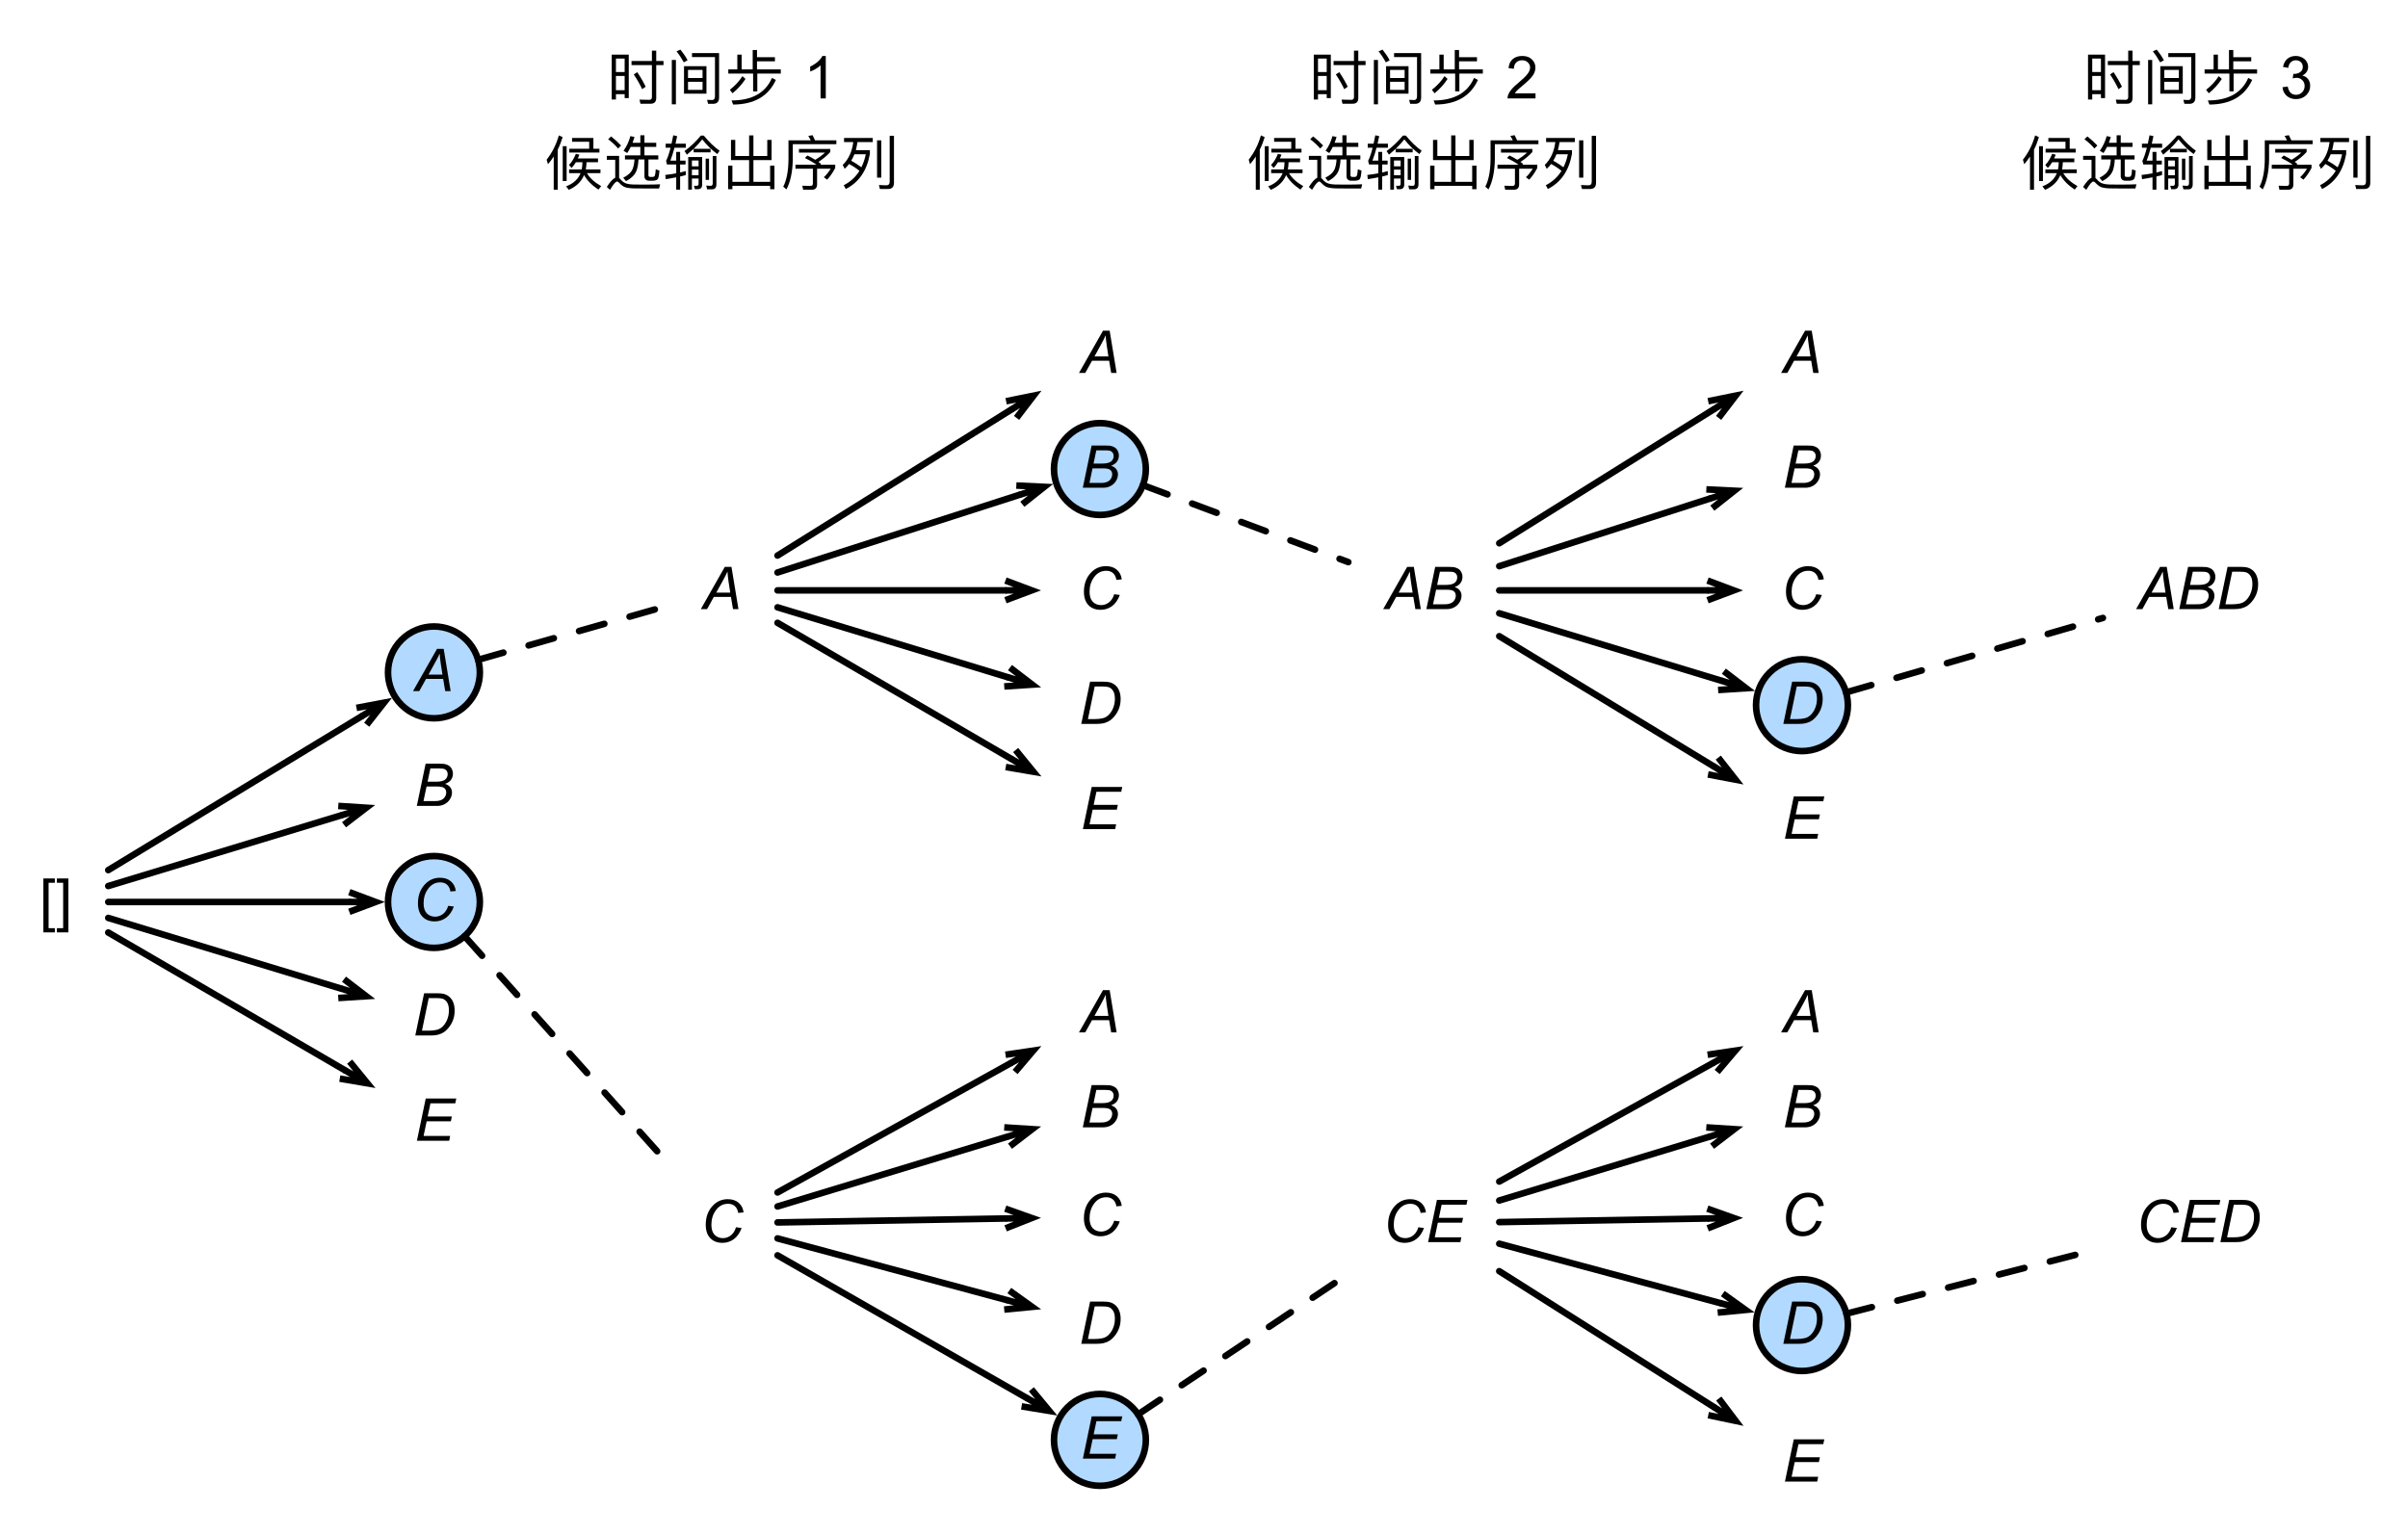 <?xml version="1.0" encoding="UTF-8"?>
<svg xmlns="http://www.w3.org/2000/svg" xmlns:xlink="http://www.w3.org/1999/xlink" width="367pt" height="234pt" viewBox="0 0 367 234" version="1.1">
<defs>
<g>
<symbol overflow="visible" id="glyph0-0">
<path style="stroke:none;" d=""/>
</symbol>
<symbol overflow="visible" id="glyph0-1">
<path style="stroke:none;" d="M 3.328 -6.672 L 0.734 -6.672 L 0.734 0.172 L 1.375 0.172 L 1.375 -0.641 L 2.703 -0.641 L 2.703 -0.047 L 3.328 -0.047 Z M 1.375 -1.25 L 1.375 -3.422 L 2.703 -3.422 L 2.703 -1.25 Z M 1.375 -4.016 L 1.375 -6.078 L 2.703 -6.078 L 2.703 -4.016 Z M 4.625 -4 L 4.094 -3.656 C 4.641 -2.828 5.062 -2.078 5.375 -1.406 L 5.906 -1.781 C 5.609 -2.406 5.188 -3.156 4.625 -4 Z M 6.672 0.812 C 7.234 0.812 7.516 0.516 7.516 -0.047 L 7.516 -5.078 L 8.625 -5.078 L 8.625 -5.703 L 7.516 -5.703 L 7.516 -7.281 L 6.859 -7.281 L 6.859 -5.703 L 3.75 -5.703 L 3.75 -5.078 L 6.859 -5.078 L 6.859 -0.203 C 6.859 0.078 6.719 0.219 6.469 0.219 C 5.984 0.219 5.484 0.203 4.969 0.188 L 5.109 0.812 Z M 6.672 0.812 "/>
</symbol>
<symbol overflow="visible" id="glyph0-2">
<path style="stroke:none;" d="M 2.75 -4.906 L 2.75 -0.719 L 6.172 -0.719 L 6.172 -4.906 Z M 5.578 -1.297 L 3.359 -1.297 L 3.359 -2.531 L 5.578 -2.531 Z M 3.359 -3.109 L 3.359 -4.344 L 5.578 -4.344 L 5.578 -3.109 Z M 7.188 0.828 C 7.781 0.828 8.094 0.5 8.094 -0.125 L 8.094 -6.906 L 3.969 -6.906 L 3.969 -6.297 L 7.469 -6.297 L 7.469 -0.312 C 7.469 0.047 7.312 0.25 7.047 0.25 L 6.266 0.219 L 6.422 0.828 Z M 0.891 -5.859 L 0.891 0.906 L 1.516 0.906 L 1.516 -5.859 Z M 2.203 -7.438 L 1.609 -7.172 C 2 -6.688 2.375 -6.125 2.719 -5.5 L 3.297 -5.812 C 2.984 -6.406 2.609 -6.938 2.203 -7.438 Z M 2.203 -7.438 "/>
</symbol>
<symbol overflow="visible" id="glyph0-3">
<path style="stroke:none;" d="M 4.219 -7.375 L 4.219 -4.422 L 2.531 -4.422 L 2.531 -6.672 L 1.875 -6.672 L 1.875 -4.422 L 0.5 -4.422 L 0.5 -3.781 L 4.281 -3.781 L 4.281 -1.078 L 4.922 -1.078 L 4.922 -3.781 L 8.5 -3.781 L 8.5 -4.422 L 4.875 -4.422 L 4.875 -5.656 L 7.609 -5.656 L 7.609 -6.281 L 4.875 -6.281 L 4.875 -7.375 Z M 7.156 -3.125 C 6.172 -0.844 4.109 0.312 1 0.312 L 1.234 0.938 C 4.438 0.922 6.609 -0.328 7.75 -2.812 Z M 2.656 -3.391 C 2.141 -2.594 1.5 -1.906 0.734 -1.312 L 1.141 -0.781 C 1.922 -1.406 2.578 -2.141 3.125 -2.969 Z M 2.656 -3.391 "/>
</symbol>
<symbol overflow="visible" id="glyph0-4">
<path style="stroke:none;" d=""/>
</symbol>
<symbol overflow="visible" id="glyph0-5">
<path style="stroke:none;" d="M 2.172 -7.359 C 1.781 -5.969 1.156 -4.734 0.312 -3.656 L 0.516 -2.969 C 0.844 -3.344 1.125 -3.719 1.391 -4.141 L 1.391 0.922 L 2 0.922 L 2 -5.188 C 2.297 -5.781 2.547 -6.422 2.75 -7.094 Z M 2.766 -5.719 L 2.766 -0.406 L 3.359 -0.406 L 3.359 -5.719 Z M 3.766 -5.328 L 3.766 -4.75 L 8.359 -4.75 L 8.359 -5.328 L 7.438 -5.328 L 7.438 -6.969 L 4.188 -6.969 L 4.188 -6.391 L 6.797 -6.391 L 6.797 -5.328 Z M 4.766 -3.266 L 5.766 -3.266 L 5.766 -3.172 C 5.766 -2.828 5.719 -2.5 5.656 -2.172 L 3.734 -2.172 L 3.734 -1.609 L 5.484 -1.609 C 5.125 -0.688 4.391 -0.016 3.281 0.406 L 3.688 0.938 C 4.812 0.453 5.594 -0.297 6.016 -1.312 C 6.469 -0.5 7.203 0.234 8.203 0.906 L 8.625 0.375 C 7.594 -0.219 6.875 -0.875 6.453 -1.609 L 8.516 -1.609 L 8.516 -2.172 L 6.281 -2.172 C 6.344 -2.516 6.375 -2.875 6.391 -3.266 L 8.141 -3.266 L 8.141 -3.844 L 5.062 -3.844 C 5.141 -4.031 5.234 -4.234 5.312 -4.422 L 4.766 -4.547 C 4.484 -3.859 4.156 -3.281 3.719 -2.859 L 4.109 -2.391 C 4.344 -2.641 4.578 -2.938 4.766 -3.266 Z M 4.766 -3.266 "/>
</symbol>
<symbol overflow="visible" id="glyph0-6">
<path style="stroke:none;" d="M 1.141 -7.203 L 0.688 -6.781 C 1.328 -6.281 1.844 -5.812 2.203 -5.359 L 2.656 -5.812 C 2.234 -6.266 1.734 -6.734 1.141 -7.203 Z M 6.359 0.734 L 8.453 0.734 L 8.609 0.094 C 8.375 0.109 8.031 0.109 7.594 0.125 C 7.141 0.141 6.703 0.141 6.266 0.141 C 5.578 0.141 4.984 0.141 4.516 0.125 C 3.969 0.109 3.562 0.031 3.281 -0.094 C 3.031 -0.203 2.797 -0.391 2.578 -0.656 C 2.516 -0.734 2.438 -0.812 2.359 -0.859 L 2.359 -4.234 L 0.484 -4.234 L 0.484 -3.641 L 1.766 -3.641 L 1.766 -0.906 C 1.391 -0.734 0.969 -0.266 0.484 0.5 L 0.969 0.938 C 1.469 0.094 1.828 -0.328 2.047 -0.328 C 2.156 -0.328 2.281 -0.25 2.406 -0.094 C 2.688 0.219 3 0.453 3.344 0.562 C 3.703 0.656 4.188 0.719 4.766 0.719 C 5.344 0.734 5.875 0.734 6.359 0.734 Z M 5.594 -7.375 L 5.594 -6.234 L 4.406 -6.234 C 4.516 -6.516 4.609 -6.812 4.703 -7.125 L 4.078 -7.25 C 3.859 -6.438 3.516 -5.703 3.031 -5.016 L 3.594 -4.672 C 3.781 -4.953 3.969 -5.266 4.125 -5.609 L 5.594 -5.609 L 5.594 -4.312 L 3.25 -4.312 L 3.25 -3.688 L 4.703 -3.688 C 4.672 -3.125 4.578 -2.641 4.422 -2.25 C 4.188 -1.703 3.719 -1.266 2.984 -0.906 L 3.406 -0.391 C 4.25 -0.828 4.812 -1.391 5.047 -2.078 C 5.188 -2.531 5.281 -3.062 5.312 -3.688 L 6.219 -3.688 L 6.219 -1.141 C 6.219 -0.938 6.266 -0.781 6.406 -0.641 C 6.516 -0.516 6.688 -0.453 6.922 -0.453 L 7.562 -0.453 C 7.875 -0.469 8.094 -0.547 8.219 -0.672 C 8.359 -0.812 8.453 -1.25 8.5 -2 L 7.938 -2.188 C 7.906 -1.547 7.828 -1.188 7.719 -1.109 C 7.656 -1.047 7.562 -1.031 7.438 -1.031 L 7.109 -1.031 C 6.906 -1.031 6.828 -1.109 6.828 -1.281 L 6.828 -3.688 L 8.328 -3.688 L 8.328 -4.312 L 6.219 -4.312 L 6.219 -5.609 L 8.016 -5.609 L 8.016 -6.234 L 6.219 -6.234 L 6.219 -7.375 Z M 5.594 -7.375 "/>
</symbol>
<symbol overflow="visible" id="glyph0-7">
<path style="stroke:none;" d="M 2.062 -4.844 L 2.062 -3.516 L 1.172 -3.516 C 1.391 -4.094 1.609 -4.75 1.797 -5.484 L 3.531 -5.484 L 3.531 -6.094 L 1.953 -6.094 C 2.031 -6.453 2.109 -6.844 2.203 -7.25 L 1.609 -7.375 C 1.516 -6.938 1.438 -6.5 1.344 -6.094 L 0.453 -6.094 L 0.453 -5.484 L 1.203 -5.484 C 1 -4.688 0.781 -4 0.516 -3.469 L 0.656 -2.922 L 2.062 -2.922 L 2.062 -1.578 C 1.531 -1.484 0.984 -1.391 0.391 -1.328 L 0.469 -0.688 C 1.016 -0.781 1.547 -0.859 2.062 -0.969 L 2.062 0.906 L 2.656 0.906 L 2.656 -1.094 L 3.516 -1.312 L 3.516 -1.922 C 3.25 -1.859 2.969 -1.781 2.656 -1.703 L 2.656 -2.922 L 3.484 -2.922 L 3.484 -3.516 L 2.656 -3.516 L 2.656 -4.844 Z M 4.719 -5.312 L 4.719 -4.781 L 7.297 -4.781 L 7.297 -5.312 L 4.719 -5.312 C 5.172 -5.75 5.609 -6.234 6.031 -6.75 C 6.719 -5.875 7.484 -5.125 8.328 -4.516 L 8.672 -5.016 C 7.859 -5.594 7.062 -6.359 6.266 -7.328 L 5.812 -7.328 C 5.078 -6.438 4.25 -5.641 3.328 -4.969 L 3.688 -4.422 C 4.031 -4.703 4.375 -5 4.719 -5.312 Z M 5.344 0.844 C 5.781 0.844 6.016 0.609 6.016 0.141 L 6.016 -4.062 L 3.891 -4.062 L 3.891 0.906 L 4.453 0.906 L 4.453 -0.781 L 5.469 -0.781 L 5.469 0.031 C 5.469 0.219 5.359 0.328 5.172 0.328 L 4.766 0.312 L 4.906 0.844 Z M 4.453 -1.281 L 4.453 -2.141 L 5.469 -2.141 L 5.469 -1.281 Z M 4.453 -2.641 L 4.453 -3.531 L 5.469 -3.531 L 5.469 -2.641 Z M 6.547 -3.812 L 6.547 -0.578 L 7.062 -0.578 L 7.062 -3.812 Z M 7.531 0.859 C 7.969 0.859 8.188 0.594 8.188 0.078 L 8.188 -4.219 L 7.625 -4.219 L 7.625 -0.062 C 7.625 0.188 7.531 0.328 7.328 0.328 C 7.109 0.328 6.875 0.312 6.641 0.281 L 6.766 0.859 Z M 7.531 0.859 "/>
</symbol>
<symbol overflow="visible" id="glyph0-8">
<path style="stroke:none;" d="M 6.938 -4.219 L 4.828 -4.219 L 4.828 -7.359 L 4.172 -7.359 L 4.172 -4.219 L 2.062 -4.219 L 2.062 -6.672 L 1.406 -6.672 L 1.406 -3.594 L 4.172 -3.594 L 4.172 -0.281 L 1.625 -0.281 L 1.625 -2.75 L 0.969 -2.75 L 0.969 0.844 L 1.625 0.844 L 1.625 0.328 L 7.375 0.328 L 7.375 0.844 L 8.031 0.844 L 8.031 -2.75 L 7.375 -2.75 L 7.375 -0.281 L 4.828 -0.281 L 4.828 -3.594 L 7.594 -3.594 L 7.594 -6.672 L 6.938 -6.672 Z M 6.938 -4.219 "/>
</symbol>
<symbol overflow="visible" id="glyph0-9">
<path style="stroke:none;" d="M 4.844 -7.391 L 4.188 -7.281 C 4.312 -7.078 4.453 -6.844 4.562 -6.609 L 1.172 -6.609 L 1.172 -3.703 C 1.156 -1.938 0.891 -0.547 0.375 0.453 L 0.859 0.875 C 1.469 -0.266 1.797 -1.797 1.828 -3.703 L 1.828 -6.016 L 8.469 -6.016 L 8.469 -6.609 L 5.219 -6.609 C 5.094 -6.891 4.969 -7.156 4.844 -7.391 Z M 4.062 -4.297 L 3.672 -3.922 C 4.391 -3.562 4.984 -3.219 5.438 -2.891 L 2.234 -2.891 L 2.234 -2.281 L 4.891 -2.281 L 4.891 -0.031 C 4.891 0.219 4.766 0.344 4.516 0.344 C 4.125 0.344 3.703 0.328 3.281 0.312 L 3.406 0.922 L 4.734 0.922 C 5.266 0.922 5.531 0.641 5.531 0.109 L 5.531 -2.281 L 7.609 -2.281 C 7.297 -1.781 6.953 -1.344 6.562 -0.984 L 7.062 -0.609 C 7.516 -1.094 7.922 -1.688 8.297 -2.391 L 8.297 -2.891 L 6.016 -2.891 L 6.141 -3.031 C 6.016 -3.125 5.891 -3.219 5.734 -3.312 C 6.391 -3.734 7 -4.234 7.547 -4.828 L 7.547 -5.297 L 2.766 -5.297 L 2.766 -4.734 L 6.734 -4.734 C 6.281 -4.312 5.781 -3.953 5.25 -3.641 C 4.891 -3.859 4.484 -4.094 4.062 -4.297 Z M 4.062 -4.297 "/>
</symbol>
<symbol overflow="visible" id="glyph0-10">
<path style="stroke:none;" d="M 7.328 0.812 C 7.938 0.812 8.25 0.5 8.25 -0.141 L 8.25 -7.297 L 7.594 -7.297 L 7.594 -0.281 C 7.594 0.062 7.422 0.25 7.094 0.25 C 6.734 0.25 6.359 0.219 5.953 0.203 L 6.109 0.812 Z M 5.672 -6.609 L 5.672 -0.922 L 6.312 -0.922 L 6.312 -6.609 Z M 0.641 -6.969 L 0.641 -6.344 L 2.047 -6.344 C 1.859 -4.859 1.312 -3.703 0.438 -2.859 L 0.734 -2.266 C 0.984 -2.484 1.203 -2.734 1.406 -3 C 2 -2.688 2.531 -2.328 2.984 -1.953 C 2.406 -1.016 1.609 -0.281 0.594 0.234 L 0.906 0.812 C 2.906 -0.203 4.125 -1.984 4.578 -4.531 L 4.578 -5.109 L 2.438 -5.109 C 2.531 -5.484 2.625 -5.906 2.688 -6.344 L 5.016 -6.344 L 5.016 -6.969 Z M 1.734 -3.5 C 1.922 -3.812 2.078 -4.125 2.219 -4.484 L 3.953 -4.484 C 3.812 -3.766 3.578 -3.094 3.281 -2.5 C 2.828 -2.844 2.328 -3.172 1.734 -3.5 Z M 1.734 -3.5 "/>
</symbol>
<symbol overflow="visible" id="glyph1-0">
<path style="stroke:none;" d="M 1.125 0 L 1.125 -5.625 L 5.625 -5.625 L 5.625 0 Z M 1.266 -0.141 L 5.484 -0.141 L 5.484 -5.484 L 1.266 -5.484 Z M 1.266 -0.141 "/>
</symbol>
<symbol overflow="visible" id="glyph1-1">
<path style="stroke:none;" d="M 3.359 0 L 2.562 0 L 2.562 -5.047 C 2.375 -4.859 2.125 -4.672 1.812 -4.484 C 1.5 -4.305 1.223 -4.176 0.984 -4.094 L 0.984 -4.859 C 1.422 -5.055 1.805 -5.301 2.141 -5.594 C 2.473 -5.895 2.707 -6.188 2.844 -6.469 L 3.359 -6.469 Z M 3.359 0 "/>
</symbol>
<symbol overflow="visible" id="glyph1-2">
<path style="stroke:none;" d="M 0.609 1.781 L 0.609 -6.438 L 2.359 -6.438 L 2.359 -5.781 L 1.406 -5.781 L 1.406 1.141 L 2.359 1.141 L 2.359 1.781 Z M 0.609 1.781 "/>
</symbol>
<symbol overflow="visible" id="glyph1-3">
<path style="stroke:none;" d="M 1.922 1.781 L 0.172 1.781 L 0.172 1.141 L 1.125 1.141 L 1.125 -5.781 L 0.172 -5.781 L 0.172 -6.438 L 1.922 -6.438 Z M 1.922 1.781 "/>
</symbol>
<symbol overflow="visible" id="glyph1-4">
<path style="stroke:none;" d="M 4.531 -0.766 L 4.531 0 L 0.266 0 C 0.266 -0.188 0.297 -0.367 0.359 -0.547 C 0.473 -0.836 0.648 -1.125 0.891 -1.406 C 1.129 -1.688 1.473 -2.008 1.922 -2.375 C 2.617 -2.957 3.086 -3.414 3.328 -3.75 C 3.578 -4.082 3.703 -4.398 3.703 -4.703 C 3.703 -5.016 3.586 -5.273 3.359 -5.484 C 3.141 -5.703 2.852 -5.812 2.5 -5.812 C 2.113 -5.812 1.805 -5.695 1.578 -5.469 C 1.348 -5.238 1.234 -4.922 1.234 -4.516 L 0.422 -4.609 C 0.473 -5.211 0.68 -5.672 1.047 -5.984 C 1.41 -6.305 1.898 -6.469 2.516 -6.469 C 3.129 -6.469 3.613 -6.297 3.969 -5.953 C 4.332 -5.609 4.516 -5.188 4.516 -4.688 C 4.516 -4.426 4.461 -4.172 4.359 -3.922 C 4.254 -3.672 4.078 -3.406 3.828 -3.125 C 3.586 -2.852 3.188 -2.477 2.625 -2 C 2.145 -1.602 1.836 -1.332 1.703 -1.188 C 1.566 -1.039 1.457 -0.898 1.375 -0.766 Z M 4.531 -0.766 "/>
</symbol>
<symbol overflow="visible" id="glyph1-5">
<path style="stroke:none;" d="M 0.375 -1.703 L 1.172 -1.812 C 1.266 -1.363 1.414 -1.039 1.625 -0.844 C 1.844 -0.645 2.113 -0.547 2.438 -0.547 C 2.801 -0.547 3.109 -0.672 3.359 -0.922 C 3.617 -1.18 3.75 -1.504 3.75 -1.891 C 3.75 -2.254 3.629 -2.551 3.391 -2.781 C 3.16 -3.02 2.863 -3.141 2.5 -3.141 C 2.344 -3.141 2.156 -3.109 1.938 -3.047 L 2.031 -3.75 C 2.082 -3.738 2.125 -3.734 2.156 -3.734 C 2.488 -3.734 2.789 -3.82 3.062 -4 C 3.332 -4.176 3.469 -4.445 3.469 -4.812 C 3.469 -5.102 3.367 -5.344 3.172 -5.531 C 2.973 -5.719 2.719 -5.812 2.406 -5.812 C 2.102 -5.812 1.848 -5.711 1.641 -5.516 C 1.441 -5.328 1.312 -5.039 1.25 -4.656 L 0.453 -4.797 C 0.555 -5.328 0.773 -5.738 1.109 -6.031 C 1.453 -6.32 1.879 -6.469 2.391 -6.469 C 2.742 -6.469 3.066 -6.391 3.359 -6.234 C 3.66 -6.086 3.891 -5.883 4.047 -5.625 C 4.203 -5.363 4.281 -5.086 4.281 -4.797 C 4.281 -4.516 4.203 -4.258 4.047 -4.031 C 3.898 -3.801 3.68 -3.617 3.391 -3.484 C 3.773 -3.398 4.07 -3.219 4.281 -2.938 C 4.488 -2.664 4.594 -2.32 4.594 -1.906 C 4.594 -1.344 4.383 -0.863 3.969 -0.469 C 3.562 -0.082 3.047 0.109 2.422 0.109 C 1.859 0.109 1.391 -0.055 1.016 -0.391 C 0.641 -0.723 0.426 -1.16 0.375 -1.703 Z M 0.375 -1.703 "/>
</symbol>
<symbol overflow="visible" id="glyph2-0">
<path style="stroke:none;" d="M 1.125 0 L 1.125 -5.625 L 5.625 -5.625 L 5.625 0 Z M 1.266 -0.141 L 5.484 -0.141 L 5.484 -5.484 L 1.266 -5.484 Z M 1.266 -0.141 "/>
</symbol>
<symbol overflow="visible" id="glyph2-1">
<path style="stroke:none;" d="M -0.188 0 L 3.469 -6.438 L 4.484 -6.438 L 5.547 0 L 4.719 0 L 4.406 -1.859 L 1.797 -1.859 L 0.766 0 Z M 2.172 -2.516 L 4.297 -2.516 L 4.047 -4.141 C 3.953 -4.773 3.895 -5.305 3.875 -5.734 C 3.719 -5.367 3.5 -4.93 3.219 -4.422 Z M 2.172 -2.516 "/>
</symbol>
<symbol overflow="visible" id="glyph2-2">
<path style="stroke:none;" d="M 0.391 0 L 1.734 -6.438 L 3.734 -6.438 C 4.098 -6.438 4.367 -6.426 4.547 -6.406 C 4.828 -6.352 5.066 -6.266 5.266 -6.141 C 5.461 -6.016 5.613 -5.844 5.719 -5.625 C 5.832 -5.406 5.891 -5.164 5.891 -4.906 C 5.891 -4.551 5.789 -4.238 5.594 -3.969 C 5.406 -3.707 5.109 -3.504 4.703 -3.359 C 5.055 -3.242 5.316 -3.07 5.484 -2.844 C 5.66 -2.613 5.75 -2.348 5.75 -2.047 C 5.75 -1.68 5.645 -1.336 5.438 -1.016 C 5.238 -0.691 4.969 -0.441 4.625 -0.266 C 4.289 -0.086 3.922 0 3.516 0 Z M 2.031 -3.688 L 3.328 -3.688 C 3.953 -3.688 4.398 -3.785 4.672 -3.984 C 4.953 -4.191 5.094 -4.484 5.094 -4.859 C 5.094 -5.047 5.047 -5.203 4.953 -5.328 C 4.867 -5.461 4.754 -5.555 4.609 -5.609 C 4.473 -5.672 4.207 -5.703 3.812 -5.703 L 2.453 -5.703 Z M 1.406 -0.734 L 2.875 -0.734 C 3.258 -0.734 3.52 -0.742 3.656 -0.766 C 3.926 -0.816 4.145 -0.895 4.312 -1 C 4.488 -1.113 4.625 -1.266 4.719 -1.453 C 4.82 -1.641 4.875 -1.832 4.875 -2.031 C 4.875 -2.332 4.773 -2.562 4.578 -2.719 C 4.391 -2.875 4.031 -2.953 3.5 -2.953 L 1.875 -2.953 Z M 1.406 -0.734 "/>
</symbol>
<symbol overflow="visible" id="glyph2-3">
<path style="stroke:none;" d="M 0.406 0 L 1.75 -6.438 L 3.688 -6.438 C 4.156 -6.438 4.508 -6.406 4.75 -6.344 C 5.102 -6.25 5.406 -6.082 5.656 -5.844 C 5.906 -5.613 6.094 -5.32 6.219 -4.969 C 6.344 -4.625 6.406 -4.238 6.406 -3.812 C 6.406 -3.289 6.328 -2.816 6.172 -2.391 C 6.016 -1.961 5.805 -1.586 5.547 -1.266 C 5.297 -0.941 5.031 -0.688 4.75 -0.5 C 4.477 -0.32 4.156 -0.188 3.781 -0.094 C 3.488 -0.031 3.133 0 2.719 0 Z M 1.422 -0.734 L 2.438 -0.734 C 2.895 -0.734 3.301 -0.773 3.656 -0.859 C 3.883 -0.91 4.078 -0.988 4.234 -1.094 C 4.441 -1.219 4.629 -1.391 4.797 -1.609 C 5.023 -1.898 5.203 -2.227 5.328 -2.594 C 5.461 -2.957 5.531 -3.375 5.531 -3.844 C 5.531 -4.363 5.438 -4.766 5.25 -5.047 C 5.07 -5.328 4.844 -5.516 4.562 -5.609 C 4.352 -5.672 4.031 -5.703 3.594 -5.703 L 2.453 -5.703 Z M 1.422 -0.734 "/>
</symbol>
<symbol overflow="visible" id="glyph2-4">
<path style="stroke:none;" d="M 0.406 0 L 1.75 -6.438 L 6.406 -6.438 L 6.25 -5.703 L 2.469 -5.703 L 2.047 -3.703 L 5.734 -3.703 L 5.578 -2.969 L 1.891 -2.969 L 1.422 -0.734 L 5.469 -0.734 L 5.328 0 Z M 0.406 0 "/>
</symbol>
<symbol overflow="visible" id="glyph2-5">
<path style="stroke:none;" d="M 5.422 -2.266 L 6.281 -2.156 C 6.008 -1.406 5.613 -0.836 5.094 -0.453 C 4.582 -0.078 4.004 0.109 3.359 0.109 C 2.578 0.109 1.957 -0.129 1.5 -0.609 C 1.039 -1.086 0.812 -1.77 0.812 -2.656 C 0.812 -3.82 1.16 -4.781 1.859 -5.531 C 2.484 -6.207 3.254 -6.547 4.172 -6.547 C 4.859 -6.547 5.41 -6.363 5.828 -6 C 6.254 -5.633 6.504 -5.145 6.578 -4.531 L 5.766 -4.453 C 5.68 -4.922 5.504 -5.27 5.234 -5.5 C 4.973 -5.727 4.633 -5.844 4.219 -5.844 C 3.426 -5.844 2.789 -5.492 2.312 -4.797 C 1.883 -4.191 1.672 -3.473 1.672 -2.641 C 1.672 -1.973 1.832 -1.469 2.156 -1.125 C 2.488 -0.781 2.914 -0.609 3.438 -0.609 C 3.875 -0.609 4.273 -0.75 4.641 -1.031 C 5.004 -1.32 5.266 -1.734 5.422 -2.266 Z M 5.422 -2.266 "/>
</symbol>
</g>
</defs>
<g id="surface1">
<rect x="0" y="0" width="367" height="234" style="fill:rgb(100%,100%,100%);fill-opacity:1;stroke:none;"/>
<rect x="0" y="0" width="367" height="234" style="fill:rgb(100%,100%,100%);fill-opacity:1;stroke:none;"/>
<g style="fill:rgb(0%,0%,0%);fill-opacity:1;">
  <use xlink:href="#glyph0-1" x="92.499" y="15"/>
  <use xlink:href="#glyph0-2" x="101.499" y="15"/>
  <use xlink:href="#glyph0-3" x="110.499" y="15"/>
  <use xlink:href="#glyph0-4" x="119.499" y="15"/>
</g>
<g style="fill:rgb(0%,0%,0%);fill-opacity:1;">
  <use xlink:href="#glyph1-1" x="122.496" y="15"/>
</g>
<g style="fill:rgb(0%,0%,0%);fill-opacity:1;">
  <use xlink:href="#glyph0-5" x="83" y="28"/>
  <use xlink:href="#glyph0-6" x="92" y="28"/>
  <use xlink:href="#glyph0-7" x="101" y="28"/>
  <use xlink:href="#glyph0-8" x="110" y="28"/>
  <use xlink:href="#glyph0-9" x="119" y="28"/>
  <use xlink:href="#glyph0-10" x="128" y="28"/>
</g>
<g style="fill:rgb(0%,0%,0%);fill-opacity:1;">
  <use xlink:href="#glyph1-2" x="6" y="140.353"/>
  <use xlink:href="#glyph1-3" x="8.5" y="140.353"/>
</g>
<path style="fill-rule:nonzero;fill:rgb(69.803%,85.097%,100%);fill-opacity:1;stroke-width:1;stroke-linecap:round;stroke-linejoin:round;stroke:rgb(0%,0%,0%);stroke-opacity:1;stroke-miterlimit:10;" d="M 215.086 237.551 C 217.82 240.285 217.82 244.715 215.086 247.449 C 212.355 250.184 207.922 250.184 205.188 247.449 C 202.453 244.715 202.453 240.285 205.188 237.551 C 207.922 234.816 212.355 234.816 215.086 237.551 " transform="matrix(1,0,0,1,-144,-140)"/>
<g style="fill:rgb(0%,0%,0%);fill-opacity:1;">
  <use xlink:href="#glyph2-1" x="63.136" y="105.353"/>
</g>
<g style="fill:rgb(0%,0%,0%);fill-opacity:1;">
  <use xlink:href="#glyph2-2" x="63.136" y="122.853"/>
</g>
<g style="fill:rgb(0%,0%,0%);fill-opacity:1;">
  <use xlink:href="#glyph2-3" x="62.888" y="157.853"/>
</g>
<path style="fill:none;stroke-width:1;stroke-linecap:round;stroke-linejoin:round;stroke:rgb(0%,0%,0%);stroke-opacity:1;stroke-miterlimit:10;" d="M 160.5 272.641 L 199.109 249.195 " transform="matrix(1,0,0,1,-144,-140)"/>
<path style="fill:none;stroke-width:1;stroke-linecap:butt;stroke-linejoin:miter;stroke:rgb(0%,0%,0%);stroke-opacity:1;stroke-miterlimit:10;" d="M 202.527 247.121 L 199.109 249.195 M 198.332 247.914 L 202.527 247.121 L 199.887 250.48 " transform="matrix(1,0,0,1,-144,-140)"/>
<path style="fill:none;stroke-width:1;stroke-linecap:round;stroke-linejoin:round;stroke:rgb(0%,0%,0%);stroke-opacity:1;stroke-miterlimit:10;" d="M 160.5 275.07 L 195.992 264.293 " transform="matrix(1,0,0,1,-144,-140)"/>
<path style="fill:none;stroke-width:1;stroke-linecap:butt;stroke-linejoin:miter;stroke:rgb(0%,0%,0%);stroke-opacity:1;stroke-miterlimit:10;" d="M 199.82 263.133 L 195.992 264.293 M 195.555 262.859 L 199.82 263.133 L 196.43 265.73 " transform="matrix(1,0,0,1,-144,-140)"/>
<path style="fill:none;stroke-width:1;stroke-linecap:round;stroke-linejoin:round;stroke:rgb(0%,0%,0%);stroke-opacity:1;stroke-miterlimit:10;" d="M 160.5 279.93 L 195.992 290.707 " transform="matrix(1,0,0,1,-144,-140)"/>
<path style="fill:none;stroke-width:1;stroke-linecap:butt;stroke-linejoin:miter;stroke:rgb(0%,0%,0%);stroke-opacity:1;stroke-miterlimit:10;" d="M 199.82 291.867 L 195.992 290.707 M 196.43 289.27 L 199.82 291.867 L 195.555 292.141 " transform="matrix(1,0,0,1,-144,-140)"/>
<g style="fill:rgb(0%,0%,0%);fill-opacity:1;">
  <use xlink:href="#glyph2-4" x="63.136" y="173.899"/>
</g>
<path style="fill-rule:nonzero;fill:rgb(69.803%,85.097%,100%);fill-opacity:1;stroke-width:1;stroke-linecap:round;stroke-linejoin:round;stroke:rgb(0%,0%,0%);stroke-opacity:1;stroke-miterlimit:10;" d="M 215.086 272.551 C 217.82 275.285 217.82 279.715 215.086 282.449 C 212.355 285.184 207.922 285.184 205.188 282.449 C 202.453 279.715 202.453 275.285 205.188 272.551 C 207.922 269.816 212.355 269.816 215.086 272.551 " transform="matrix(1,0,0,1,-144,-140)"/>
<g style="fill:rgb(0%,0%,0%);fill-opacity:1;">
  <use xlink:href="#glyph2-5" x="62.888" y="140.353"/>
</g>
<path style="fill:none;stroke-width:1;stroke-linecap:round;stroke-linejoin:round;stroke:rgb(0%,0%,0%);stroke-opacity:1;stroke-miterlimit:10;" d="M 160.5 277.5 L 197.238 277.5 " transform="matrix(1,0,0,1,-144,-140)"/>
<path style="fill:none;stroke-width:1;stroke-linecap:butt;stroke-linejoin:miter;stroke:rgb(0%,0%,0%);stroke-opacity:1;stroke-miterlimit:10;" d="M 201.238 277.5 L 197.238 277.5 M 197.238 276 L 201.238 277.5 L 197.238 279 " transform="matrix(1,0,0,1,-144,-140)"/>
<path style="fill:none;stroke-width:1;stroke-linecap:round;stroke-linejoin:round;stroke:rgb(0%,0%,0%);stroke-opacity:1;stroke-miterlimit:10;" d="M 160.5 282.156 L 196.539 303.133 " transform="matrix(1,0,0,1,-144,-140)"/>
<path style="fill:none;stroke-width:1;stroke-linecap:butt;stroke-linejoin:miter;stroke:rgb(0%,0%,0%);stroke-opacity:1;stroke-miterlimit:10;" d="M 199.996 305.145 L 196.539 303.133 M 197.293 301.836 L 199.996 305.145 L 195.785 304.426 " transform="matrix(1,0,0,1,-144,-140)"/>
<g style="fill:rgb(0%,0%,0%);fill-opacity:1;">
  <use xlink:href="#glyph2-1" x="106.999" y="92.853"/>
</g>
<path style="fill-rule:nonzero;fill:rgb(69.803%,85.097%,100%);fill-opacity:1;stroke-width:1;stroke-linecap:round;stroke-linejoin:round;stroke:rgb(0%,0%,0%);stroke-opacity:1;stroke-miterlimit:10;" d="M 316.586 206.551 C 319.32 209.285 319.32 213.715 316.586 216.449 C 313.855 219.184 309.422 219.184 306.688 216.449 C 303.953 213.715 303.953 209.285 306.688 206.551 C 309.422 203.816 313.855 203.816 316.586 206.551 " transform="matrix(1,0,0,1,-144,-140)"/>
<g style="fill:rgb(0%,0%,0%);fill-opacity:1;">
  <use xlink:href="#glyph2-2" x="164.636" y="74.353"/>
</g>
<g style="fill:rgb(0%,0%,0%);fill-opacity:1;">
  <use xlink:href="#glyph2-1" x="164.636" y="56.853"/>
</g>
<g style="fill:rgb(0%,0%,0%);fill-opacity:1;">
  <use xlink:href="#glyph2-3" x="164.388" y="110.353"/>
</g>
<path style="fill:none;stroke-width:1;stroke-linecap:round;stroke-linejoin:round;stroke:rgb(0%,0%,0%);stroke-opacity:1;stroke-miterlimit:10;" d="M 262.5 227.273 L 299.352 215.441 " transform="matrix(1,0,0,1,-144,-140)"/>
<path style="fill:none;stroke-width:1;stroke-linecap:butt;stroke-linejoin:miter;stroke:rgb(0%,0%,0%);stroke-opacity:1;stroke-miterlimit:10;" d="M 303.16 214.219 L 299.352 215.441 M 298.895 214.016 L 303.16 214.219 L 299.812 216.871 " transform="matrix(1,0,0,1,-144,-140)"/>
<path style="fill:none;stroke-width:1;stroke-linecap:round;stroke-linejoin:round;stroke:rgb(0%,0%,0%);stroke-opacity:1;stroke-miterlimit:10;" d="M 262.5 224.691 L 298.133 202.434 " transform="matrix(1,0,0,1,-144,-140)"/>
<path style="fill:none;stroke-width:1;stroke-linecap:butt;stroke-linejoin:miter;stroke:rgb(0%,0%,0%);stroke-opacity:1;stroke-miterlimit:10;" d="M 301.527 200.316 L 298.133 202.434 M 297.34 201.164 L 301.527 200.316 L 298.93 203.707 " transform="matrix(1,0,0,1,-144,-140)"/>
<path style="fill:none;stroke-width:1;stroke-linecap:round;stroke-linejoin:round;stroke:rgb(0%,0%,0%);stroke-opacity:1;stroke-miterlimit:10;" d="M 262.5 232.582 L 297.492 243.207 " transform="matrix(1,0,0,1,-144,-140)"/>
<path style="fill:none;stroke-width:1;stroke-linecap:butt;stroke-linejoin:miter;stroke:rgb(0%,0%,0%);stroke-opacity:1;stroke-miterlimit:10;" d="M 301.32 244.367 L 297.492 243.207 M 297.93 241.77 L 301.32 244.367 L 297.055 244.641 " transform="matrix(1,0,0,1,-144,-140)"/>
<g style="fill:rgb(0%,0%,0%);fill-opacity:1;">
  <use xlink:href="#glyph2-4" x="164.636" y="126.399"/>
</g>
<path style="fill:none;stroke-width:1;stroke-linecap:round;stroke-linejoin:round;stroke:rgb(0%,0%,0%);stroke-opacity:1;stroke-miterlimit:10;" d="M 262.5 234.945 L 298.039 255.633 " transform="matrix(1,0,0,1,-144,-140)"/>
<path style="fill:none;stroke-width:1;stroke-linecap:butt;stroke-linejoin:miter;stroke:rgb(0%,0%,0%);stroke-opacity:1;stroke-miterlimit:10;" d="M 301.496 257.645 L 298.039 255.633 M 298.793 254.336 L 301.496 257.645 L 297.285 256.926 " transform="matrix(1,0,0,1,-144,-140)"/>
<g style="fill:rgb(0%,0%,0%);fill-opacity:1;">
  <use xlink:href="#glyph2-5" x="106.75" y="189.353"/>
</g>
<g style="fill:rgb(0%,0%,0%);fill-opacity:1;">
  <use xlink:href="#glyph2-2" x="164.636" y="171.853"/>
</g>
<g style="fill:rgb(0%,0%,0%);fill-opacity:1;">
  <use xlink:href="#glyph2-3" x="164.388" y="204.853"/>
</g>
<path style="fill:none;stroke-width:1;stroke-linecap:round;stroke-linejoin:round;stroke:rgb(0%,0%,0%);stroke-opacity:1;stroke-miterlimit:10;" d="M 262.5 323.918 L 297.492 313.293 " transform="matrix(1,0,0,1,-144,-140)"/>
<path style="fill:none;stroke-width:1;stroke-linecap:butt;stroke-linejoin:miter;stroke:rgb(0%,0%,0%);stroke-opacity:1;stroke-miterlimit:10;" d="M 301.32 312.133 L 297.492 313.293 M 297.055 311.859 L 301.32 312.133 L 297.93 314.73 " transform="matrix(1,0,0,1,-144,-140)"/>
<path style="fill:none;stroke-width:1;stroke-linecap:round;stroke-linejoin:round;stroke:rgb(0%,0%,0%);stroke-opacity:1;stroke-miterlimit:10;" d="M 262.5 328.785 L 297.441 338.184 " transform="matrix(1,0,0,1,-144,-140)"/>
<path style="fill:none;stroke-width:1;stroke-linecap:butt;stroke-linejoin:miter;stroke:rgb(0%,0%,0%);stroke-opacity:1;stroke-miterlimit:10;" d="M 301.305 339.223 L 297.441 338.184 M 297.828 336.734 L 301.305 339.223 L 297.051 339.629 " transform="matrix(1,0,0,1,-144,-140)"/>
<g style="fill:rgb(0%,0%,0%);fill-opacity:1;">
  <use xlink:href="#glyph2-5" x="164.388" y="188.353"/>
</g>
<path style="fill-rule:nonzero;fill:rgb(69.803%,85.097%,100%);fill-opacity:1;stroke-width:1;stroke-linecap:round;stroke-linejoin:round;stroke:rgb(0%,0%,0%);stroke-opacity:1;stroke-miterlimit:10;" d="M 316.586 354.551 C 319.32 357.285 319.32 361.715 316.586 364.449 C 313.855 367.184 309.422 367.184 306.688 364.449 C 303.953 361.715 303.953 357.285 306.688 354.551 C 309.422 351.816 313.855 351.816 316.586 354.551 " transform="matrix(1,0,0,1,-144,-140)"/>
<g style="fill:rgb(0%,0%,0%);fill-opacity:1;">
  <use xlink:href="#glyph2-4" x="164.636" y="222.353"/>
</g>
<path style="fill:none;stroke-width:1;stroke-linecap:round;stroke-linejoin:round;stroke:rgb(0%,0%,0%);stroke-opacity:1;stroke-miterlimit:10;" d="M 262.5 331.367 L 300.441 353.09 " transform="matrix(1,0,0,1,-144,-140)"/>
<path style="fill:none;stroke-width:1;stroke-linecap:butt;stroke-linejoin:miter;stroke:rgb(0%,0%,0%);stroke-opacity:1;stroke-miterlimit:10;" d="M 303.914 355.078 L 300.441 353.09 M 301.188 351.789 L 303.914 355.078 L 299.695 354.391 " transform="matrix(1,0,0,1,-144,-140)"/>
<path style="fill:none;stroke-width:1;stroke-linecap:round;stroke-linejoin:round;stroke:rgb(0%,0%,0%);stroke-opacity:1;stroke-miterlimit:10;" d="M 262.5 326.352 L 297.238 325.75 " transform="matrix(1,0,0,1,-144,-140)"/>
<path style="fill:none;stroke-width:1;stroke-linecap:butt;stroke-linejoin:miter;stroke:rgb(0%,0%,0%);stroke-opacity:1;stroke-miterlimit:10;" d="M 301.238 325.68 L 297.238 325.75 M 297.211 324.25 L 301.238 325.68 L 297.266 327.25 " transform="matrix(1,0,0,1,-144,-140)"/>
<g style="fill:rgb(0%,0%,0%);fill-opacity:1;">
  <use xlink:href="#glyph2-5" x="164.388" y="92.853"/>
</g>
<path style="fill:none;stroke-width:1;stroke-linecap:round;stroke-linejoin:round;stroke:rgb(0%,0%,0%);stroke-opacity:1;stroke-miterlimit:10;" d="M 262.5 230 L 297.238 230 " transform="matrix(1,0,0,1,-144,-140)"/>
<path style="fill:none;stroke-width:1;stroke-linecap:butt;stroke-linejoin:miter;stroke:rgb(0%,0%,0%);stroke-opacity:1;stroke-miterlimit:10;" d="M 301.238 230 L 297.238 230 M 297.238 228.5 L 301.238 230 L 297.238 231.5 " transform="matrix(1,0,0,1,-144,-140)"/>
<g style="fill:rgb(0%,0%,0%);fill-opacity:1;">
  <use xlink:href="#glyph2-1" x="164.636" y="157.376"/>
</g>
<path style="fill:none;stroke-width:1;stroke-linecap:round;stroke-linejoin:round;stroke:rgb(0%,0%,0%);stroke-opacity:1;stroke-miterlimit:10;" d="M 262.5 321.785 L 297.977 302.102 " transform="matrix(1,0,0,1,-144,-140)"/>
<path style="fill:none;stroke-width:1;stroke-linecap:butt;stroke-linejoin:miter;stroke:rgb(0%,0%,0%);stroke-opacity:1;stroke-miterlimit:10;" d="M 301.477 300.16 L 297.977 302.102 M 297.25 300.789 L 301.477 300.16 L 298.707 303.414 " transform="matrix(1,0,0,1,-144,-140)"/>
<g style="fill:rgb(0%,0%,0%);fill-opacity:1;">
  <use xlink:href="#glyph2-1" x="210.997" y="92.853"/>
  <use xlink:href="#glyph2-2" x="217" y="92.853"/>
</g>
<path style="fill-rule:nonzero;fill:rgb(69.803%,85.097%,100%);fill-opacity:1;stroke-width:1;stroke-linecap:round;stroke-linejoin:round;stroke:rgb(0%,0%,0%);stroke-opacity:1;stroke-miterlimit:10;" d="M 423.586 242.551 C 426.32 245.285 426.32 249.715 423.586 252.449 C 420.855 255.184 416.422 255.184 413.688 252.449 C 410.953 249.715 410.953 245.285 413.688 242.551 C 416.422 239.816 420.855 239.816 423.586 242.551 " transform="matrix(1,0,0,1,-144,-140)"/>
<g style="fill:rgb(0%,0%,0%);fill-opacity:1;">
  <use xlink:href="#glyph2-3" x="271.388" y="110.353"/>
</g>
<g style="fill:rgb(0%,0%,0%);fill-opacity:1;">
  <use xlink:href="#glyph2-1" x="271.636" y="56.853"/>
</g>
<g style="fill:rgb(0%,0%,0%);fill-opacity:1;">
  <use xlink:href="#glyph2-2" x="271.636" y="74.353"/>
</g>
<path style="fill:none;stroke-width:1;stroke-linecap:round;stroke-linejoin:round;stroke:rgb(0%,0%,0%);stroke-opacity:1;stroke-miterlimit:10;" d="M 372.5 233.492 L 406.293 243.75 " transform="matrix(1,0,0,1,-144,-140)"/>
<path style="fill:none;stroke-width:1;stroke-linecap:butt;stroke-linejoin:miter;stroke:rgb(0%,0%,0%);stroke-opacity:1;stroke-miterlimit:10;" d="M 410.121 244.914 L 406.293 243.75 M 406.727 242.316 L 410.121 244.914 L 405.855 245.188 " transform="matrix(1,0,0,1,-144,-140)"/>
<path style="fill:none;stroke-width:1;stroke-linecap:round;stroke-linejoin:round;stroke:rgb(0%,0%,0%);stroke-opacity:1;stroke-miterlimit:10;" d="M 372.5 222.816 L 405.133 202.434 " transform="matrix(1,0,0,1,-144,-140)"/>
<path style="fill:none;stroke-width:1;stroke-linecap:butt;stroke-linejoin:miter;stroke:rgb(0%,0%,0%);stroke-opacity:1;stroke-miterlimit:10;" d="M 408.527 200.316 L 405.133 202.434 M 404.34 201.164 L 408.527 200.316 L 405.93 203.707 " transform="matrix(1,0,0,1,-144,-140)"/>
<path style="fill:none;stroke-width:1;stroke-linecap:round;stroke-linejoin:round;stroke:rgb(0%,0%,0%);stroke-opacity:1;stroke-miterlimit:10;" d="M 372.5 226.309 L 404.52 216.031 " transform="matrix(1,0,0,1,-144,-140)"/>
<path style="fill:none;stroke-width:1;stroke-linecap:butt;stroke-linejoin:miter;stroke:rgb(0%,0%,0%);stroke-opacity:1;stroke-miterlimit:10;" d="M 408.328 214.809 L 404.52 216.031 M 404.062 214.602 L 408.328 214.809 L 404.977 217.461 " transform="matrix(1,0,0,1,-144,-140)"/>
<g style="fill:rgb(0%,0%,0%);fill-opacity:1;">
  <use xlink:href="#glyph2-4" x="271.636" y="127.853"/>
</g>
<path style="fill:none;stroke-width:1;stroke-linecap:round;stroke-linejoin:round;stroke:rgb(0%,0%,0%);stroke-opacity:1;stroke-miterlimit:10;" d="M 372.5 236.984 L 405.094 256.777 " transform="matrix(1,0,0,1,-144,-140)"/>
<path style="fill:none;stroke-width:1;stroke-linecap:butt;stroke-linejoin:miter;stroke:rgb(0%,0%,0%);stroke-opacity:1;stroke-miterlimit:10;" d="M 408.512 258.852 L 405.094 256.777 M 405.875 255.492 L 408.512 258.852 L 404.316 258.059 " transform="matrix(1,0,0,1,-144,-140)"/>
<g style="fill:rgb(0%,0%,0%);fill-opacity:1;">
  <use xlink:href="#glyph2-5" x="210.749" y="189.353"/>
  <use xlink:href="#glyph2-4" x="217.249" y="189.353"/>
</g>
<g style="fill:rgb(0%,0%,0%);fill-opacity:1;">
  <use xlink:href="#glyph2-2" x="271.636" y="171.853"/>
</g>
<g style="fill:rgb(0%,0%,0%);fill-opacity:1;">
  <use xlink:href="#glyph2-4" x="271.636" y="225.853"/>
</g>
<path style="fill:none;stroke-width:1;stroke-linecap:round;stroke-linejoin:round;stroke:rgb(0%,0%,0%);stroke-opacity:1;stroke-miterlimit:10;" d="M 372.5 323.008 L 404.492 313.293 " transform="matrix(1,0,0,1,-144,-140)"/>
<path style="fill:none;stroke-width:1;stroke-linecap:butt;stroke-linejoin:miter;stroke:rgb(0%,0%,0%);stroke-opacity:1;stroke-miterlimit:10;" d="M 408.32 312.133 L 404.492 313.293 M 404.055 311.859 L 408.32 312.133 L 404.93 314.73 " transform="matrix(1,0,0,1,-144,-140)"/>
<path style="fill:none;stroke-width:1;stroke-linecap:round;stroke-linejoin:round;stroke:rgb(0%,0%,0%);stroke-opacity:1;stroke-miterlimit:10;" d="M 372.5 333.781 L 405.152 354.461 " transform="matrix(1,0,0,1,-144,-140)"/>
<path style="fill:none;stroke-width:1;stroke-linecap:butt;stroke-linejoin:miter;stroke:rgb(0%,0%,0%);stroke-opacity:1;stroke-miterlimit:10;" d="M 408.531 356.602 L 405.152 354.461 M 405.957 353.195 L 408.531 356.602 L 404.352 355.727 " transform="matrix(1,0,0,1,-144,-140)"/>
<g style="fill:rgb(0%,0%,0%);fill-opacity:1;">
  <use xlink:href="#glyph2-5" x="271.388" y="188.353"/>
</g>
<path style="fill-rule:nonzero;fill:rgb(69.803%,85.097%,100%);fill-opacity:1;stroke-width:1;stroke-linecap:round;stroke-linejoin:round;stroke:rgb(0%,0%,0%);stroke-opacity:1;stroke-miterlimit:10;" d="M 423.586 337.051 C 426.32 339.785 426.32 344.215 423.586 346.949 C 420.855 349.684 416.422 349.684 413.688 346.949 C 410.953 344.215 410.953 339.785 413.688 337.051 C 416.422 334.316 420.855 334.316 423.586 337.051 " transform="matrix(1,0,0,1,-144,-140)"/>
<g style="fill:rgb(0%,0%,0%);fill-opacity:1;">
  <use xlink:href="#glyph2-3" x="271.388" y="204.853"/>
</g>
<path style="fill:none;stroke-width:1;stroke-linecap:round;stroke-linejoin:round;stroke:rgb(0%,0%,0%);stroke-opacity:1;stroke-miterlimit:10;" d="M 372.5 329.594 L 406.18 338.648 " transform="matrix(1,0,0,1,-144,-140)"/>
<path style="fill:none;stroke-width:1;stroke-linecap:butt;stroke-linejoin:miter;stroke:rgb(0%,0%,0%);stroke-opacity:1;stroke-miterlimit:10;" d="M 410.043 339.688 L 406.18 338.648 M 406.57 337.199 L 410.043 339.688 L 405.789 340.098 " transform="matrix(1,0,0,1,-144,-140)"/>
<path style="fill:none;stroke-width:1;stroke-linecap:round;stroke-linejoin:round;stroke:rgb(0%,0%,0%);stroke-opacity:1;stroke-miterlimit:10;" d="M 372.5 326.301 L 404.238 325.75 " transform="matrix(1,0,0,1,-144,-140)"/>
<path style="fill:none;stroke-width:1;stroke-linecap:butt;stroke-linejoin:miter;stroke:rgb(0%,0%,0%);stroke-opacity:1;stroke-miterlimit:10;" d="M 408.238 325.68 L 404.238 325.75 M 404.211 324.25 L 408.238 325.68 L 404.266 327.25 " transform="matrix(1,0,0,1,-144,-140)"/>
<g style="fill:rgb(0%,0%,0%);fill-opacity:1;">
  <use xlink:href="#glyph2-5" x="271.388" y="92.853"/>
</g>
<path style="fill:none;stroke-width:1;stroke-linecap:round;stroke-linejoin:round;stroke:rgb(0%,0%,0%);stroke-opacity:1;stroke-miterlimit:10;" d="M 372.5 230 L 404.238 230 " transform="matrix(1,0,0,1,-144,-140)"/>
<path style="fill:none;stroke-width:1;stroke-linecap:butt;stroke-linejoin:miter;stroke:rgb(0%,0%,0%);stroke-opacity:1;stroke-miterlimit:10;" d="M 408.238 230 L 404.238 230 M 404.238 228.5 L 408.238 230 L 404.238 231.5 " transform="matrix(1,0,0,1,-144,-140)"/>
<g style="fill:rgb(0%,0%,0%);fill-opacity:1;">
  <use xlink:href="#glyph2-1" x="271.636" y="157.376"/>
</g>
<path style="fill:none;stroke-width:1;stroke-linecap:round;stroke-linejoin:round;stroke:rgb(0%,0%,0%);stroke-opacity:1;stroke-miterlimit:10;" d="M 372.5 320.121 L 404.977 302.102 " transform="matrix(1,0,0,1,-144,-140)"/>
<path style="fill:none;stroke-width:1;stroke-linecap:butt;stroke-linejoin:miter;stroke:rgb(0%,0%,0%);stroke-opacity:1;stroke-miterlimit:10;" d="M 408.477 300.16 L 404.977 302.102 M 404.25 300.789 L 408.477 300.16 L 405.707 303.414 " transform="matrix(1,0,0,1,-144,-140)"/>
<g style="fill:rgb(0%,0%,0%);fill-opacity:1;">
  <use xlink:href="#glyph2-1" x="325.747" y="92.853"/>
  <use xlink:href="#glyph2-2" x="331.75" y="92.853"/>
  <use xlink:href="#glyph2-3" x="337.753" y="92.853"/>
</g>
<g style="fill:rgb(0%,0%,0%);fill-opacity:1;">
  <use xlink:href="#glyph2-5" x="325.499" y="189.353"/>
</g>
<g style="fill:rgb(0%,0%,0%);fill-opacity:1;">
  <use xlink:href="#glyph2-4" x="331.999" y="189.353"/>
  <use xlink:href="#glyph2-3" x="338.002" y="189.353"/>
</g>
<path style="fill:none;stroke-width:1;stroke-linecap:round;stroke-linejoin:round;stroke:rgb(0%,0%,0%);stroke-opacity:1;stroke-dasharray:4,4;stroke-miterlimit:10;" d="M 216.871 240.582 L 245.5 232.422 " transform="matrix(1,0,0,1,-144,-140)"/>
<path style="fill:none;stroke-width:1;stroke-linecap:round;stroke-linejoin:round;stroke:rgb(0%,0%,0%);stroke-opacity:1;stroke-dasharray:4,4;stroke-miterlimit:10;" d="M 214.805 282.715 L 245.5 317.004 " transform="matrix(1,0,0,1,-144,-140)"/>
<path style="fill:none;stroke-width:1;stroke-linecap:round;stroke-linejoin:round;stroke:rgb(0%,0%,0%);stroke-opacity:1;stroke-dasharray:4,4;stroke-miterlimit:10;" d="M 318.195 213.957 L 349.5 225.691 " transform="matrix(1,0,0,1,-144,-140)"/>
<path style="fill:none;stroke-width:1;stroke-linecap:round;stroke-linejoin:round;stroke:rgb(0%,0%,0%);stroke-opacity:1;stroke-dasharray:4,4;stroke-miterlimit:10;" d="M 317.457 355.609 L 349.5 334.188 " transform="matrix(1,0,0,1,-144,-140)"/>
<path style="fill:none;stroke-width:1;stroke-linecap:round;stroke-linejoin:round;stroke:rgb(0%,0%,0%);stroke-opacity:1;stroke-dasharray:4,4;stroke-miterlimit:10;" d="M 425.363 245.551 L 464.5 234.203 " transform="matrix(1,0,0,1,-144,-140)"/>
<path style="fill:none;stroke-width:1;stroke-linecap:round;stroke-linejoin:round;stroke:rgb(0%,0%,0%);stroke-opacity:1;stroke-dasharray:4,4;stroke-miterlimit:10;" d="M 425.418 340.258 L 464 330.352 " transform="matrix(1,0,0,1,-144,-140)"/>
<g style="fill:rgb(0%,0%,0%);fill-opacity:1;">
  <use xlink:href="#glyph0-1" x="199.499" y="15"/>
  <use xlink:href="#glyph0-2" x="208.499" y="15"/>
  <use xlink:href="#glyph0-3" x="217.499" y="15"/>
  <use xlink:href="#glyph0-4" x="226.499" y="15"/>
</g>
<g style="fill:rgb(0%,0%,0%);fill-opacity:1;">
  <use xlink:href="#glyph1-4" x="229.496" y="15"/>
</g>
<g style="fill:rgb(0%,0%,0%);fill-opacity:1;">
  <use xlink:href="#glyph0-5" x="190" y="28"/>
  <use xlink:href="#glyph0-6" x="199" y="28"/>
  <use xlink:href="#glyph0-7" x="208" y="28"/>
  <use xlink:href="#glyph0-8" x="217" y="28"/>
  <use xlink:href="#glyph0-9" x="226" y="28"/>
  <use xlink:href="#glyph0-10" x="235" y="28"/>
</g>
<g style="fill:rgb(0%,0%,0%);fill-opacity:1;">
  <use xlink:href="#glyph0-1" x="317.499" y="15"/>
  <use xlink:href="#glyph0-2" x="326.499" y="15"/>
  <use xlink:href="#glyph0-3" x="335.499" y="15"/>
  <use xlink:href="#glyph0-4" x="344.499" y="15"/>
</g>
<g style="fill:rgb(0%,0%,0%);fill-opacity:1;">
  <use xlink:href="#glyph1-5" x="347.496" y="15"/>
</g>
<g style="fill:rgb(0%,0%,0%);fill-opacity:1;">
  <use xlink:href="#glyph0-5" x="308" y="28"/>
  <use xlink:href="#glyph0-6" x="317" y="28"/>
  <use xlink:href="#glyph0-7" x="326" y="28"/>
  <use xlink:href="#glyph0-8" x="335" y="28"/>
  <use xlink:href="#glyph0-9" x="344" y="28"/>
  <use xlink:href="#glyph0-10" x="353" y="28"/>
</g>
</g>
</svg>
